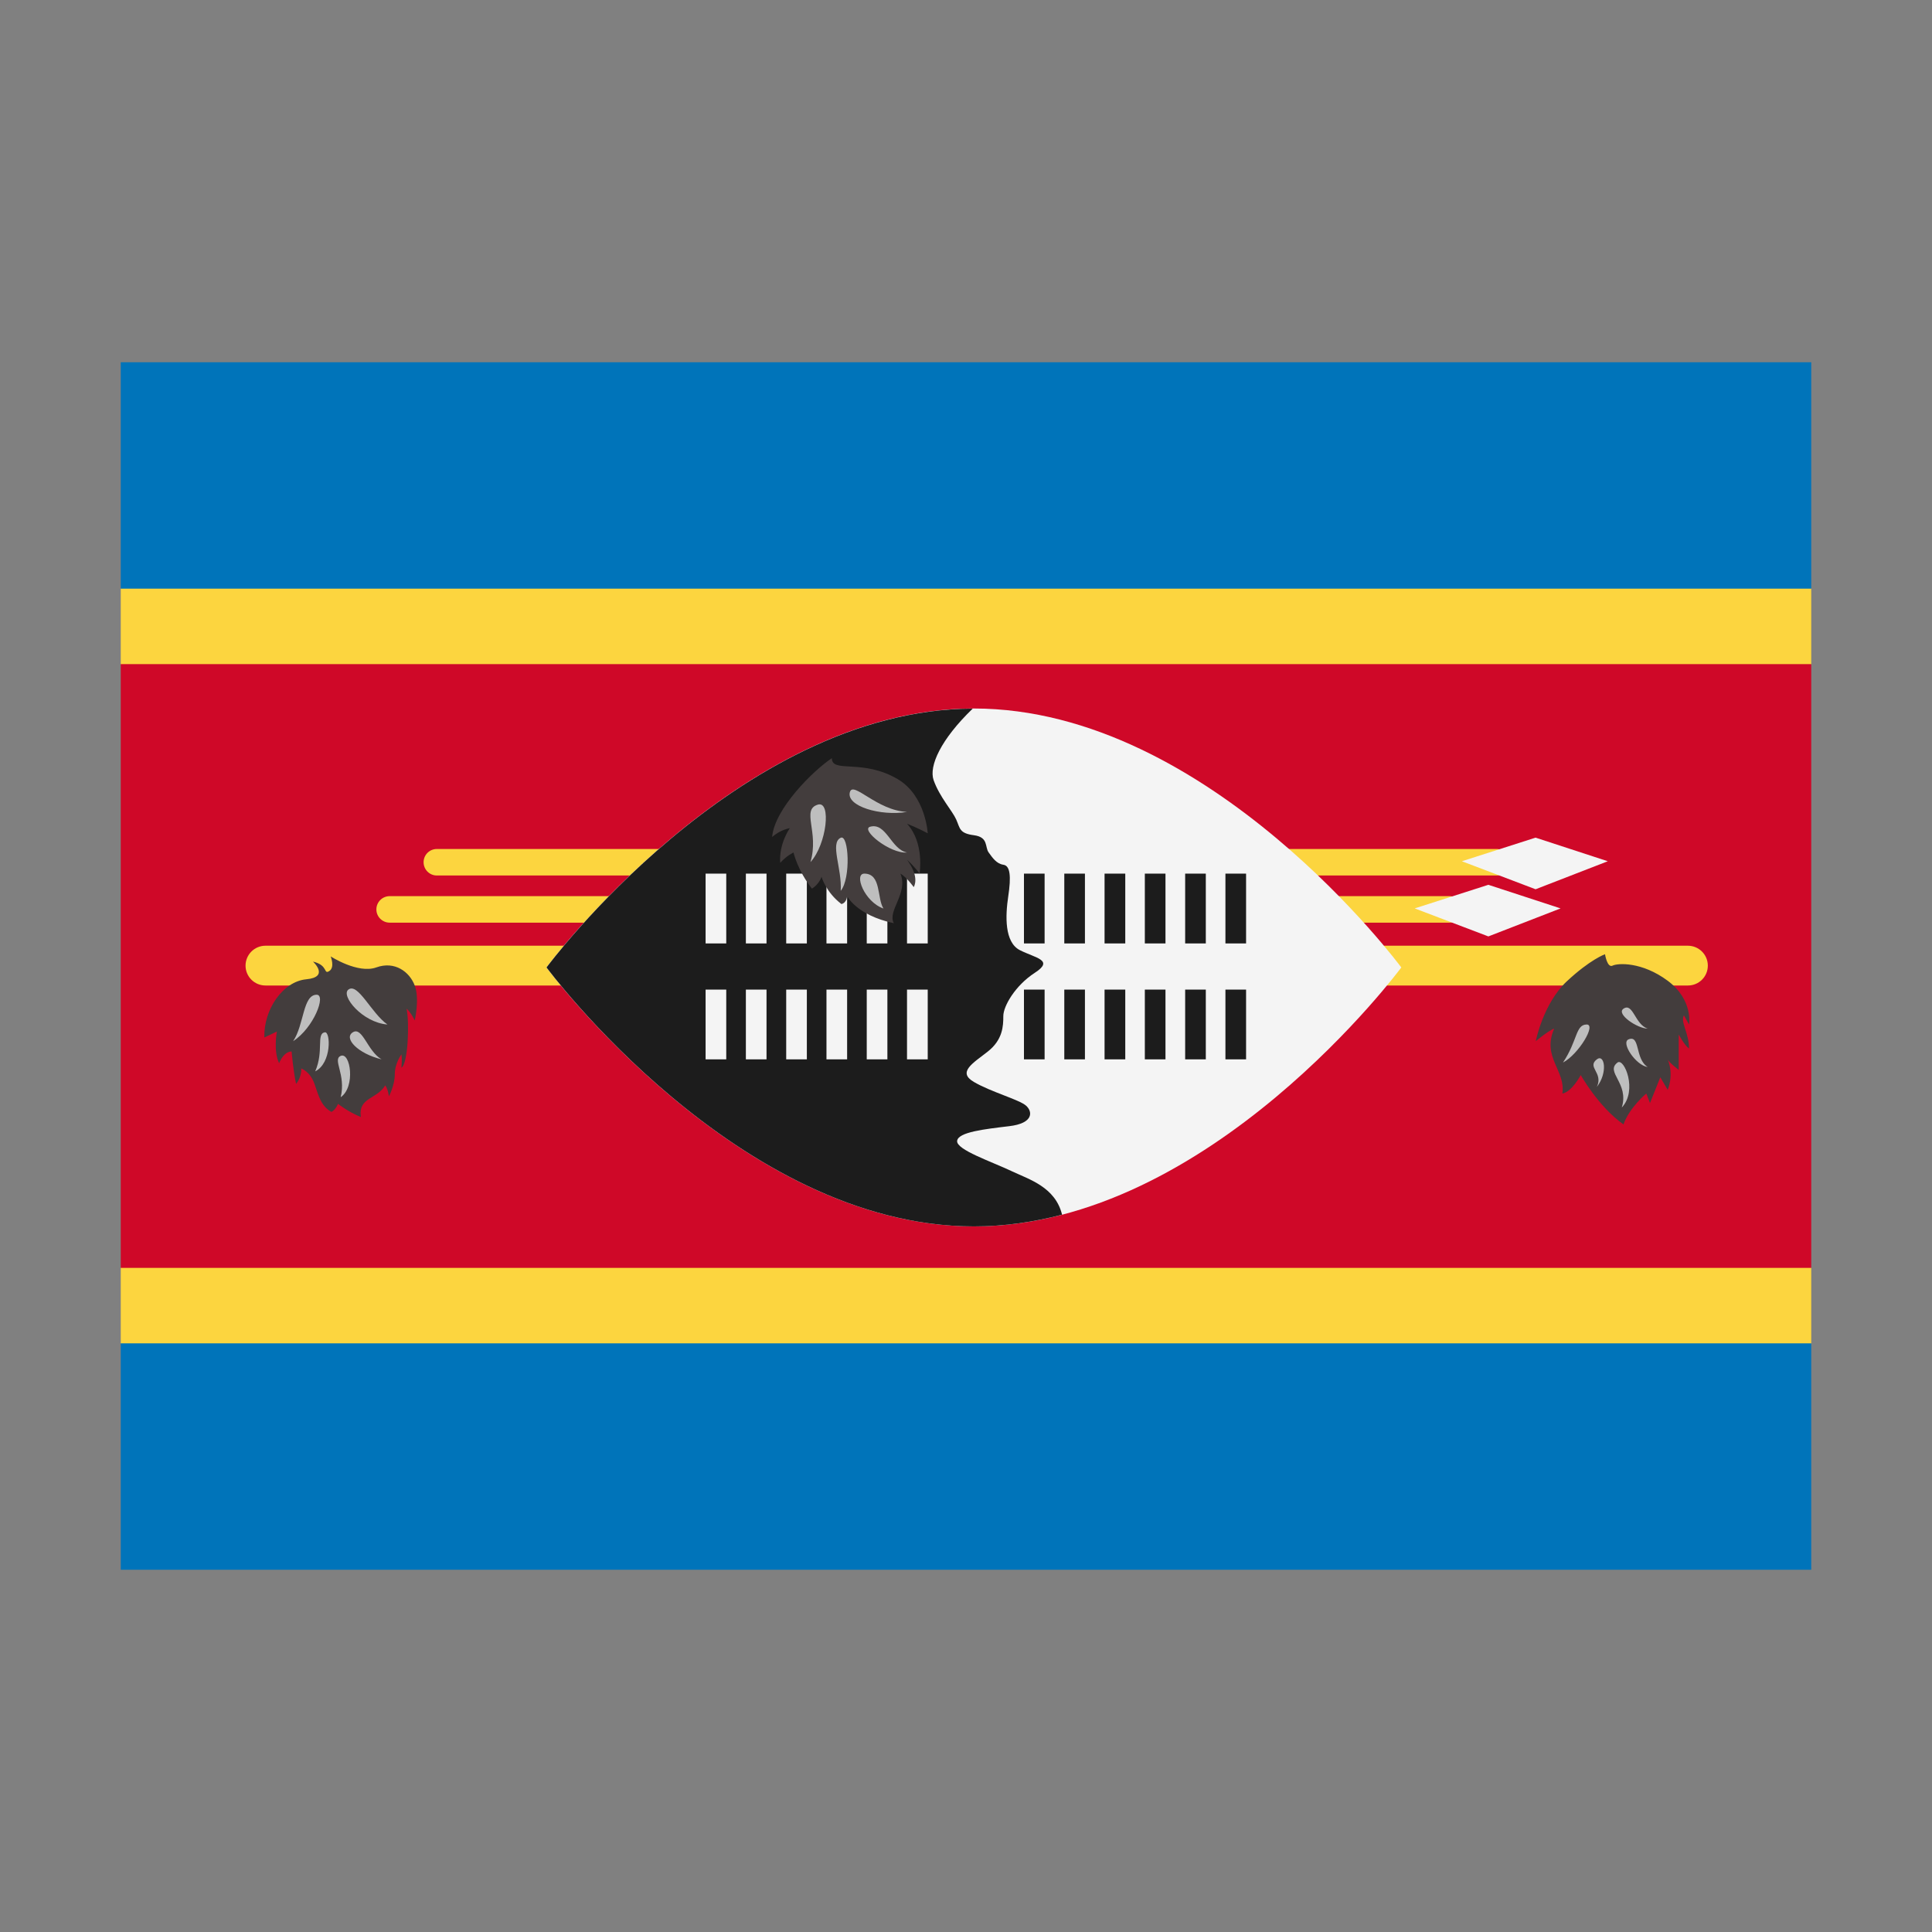 <svg width="32" height="32" viewBox="0 0 32 32" xmlns="http://www.w3.org/2000/svg">
  <rect x="0" y="0" width="32" height="32" fill="#808080" stroke="none"/>
  <polygon fill="#FCD53F" points="2,9.75 3,8.75 29,8.75 30,9.75 30,11 29,12 3,12 2,11" />
  <polygon fill="#FCD53F" points="2,22.25 3,23.25 29,23.25 30,22.25 30,21 29,20 3,20 2,21" />
  <rect fill="#0074BA" x="2" y="6" width="28" height="3.75" />
  <rect fill="#CF0828" x="2" y="11" width="28" height="10" />
  <rect fill="#0074BA" x="2" y="22.25" width="28" height="3.75" />
  <path d="M24.227,15.063C24.227,15.184 24.129,15.282 24.008,15.282L6.454,15.282C6.333,15.282 6.234,15.184 6.234,15.063C6.234,14.941 6.333,14.843 6.454,14.843L24.008,14.843C24.129,14.843 24.227,14.941 24.227,15.063ZM25.009,14.281C25.009,14.402 24.91,14.501 24.789,14.501L7.235,14.501C7.114,14.501 7.016,14.402 7.016,14.281C7.016,14.16 7.114,14.062 7.235,14.062L24.789,14.062C24.91,14.062 25.009,14.159 25.009,14.281ZM28.287,15.994C28.287,16.176 28.14,16.323 27.957,16.323L4.397,16.323C4.215,16.323 4.067,16.176 4.067,15.994C4.067,15.812 4.215,15.664 4.397,15.664L27.956,15.664C28.139,15.664 28.287,15.812 28.287,15.994Z" fill="#fcd53f" />
  <path d="M23.432,15.046L24.652,14.655L25.848,15.046L24.652,15.51L23.432,15.046ZM24.213,14.265L25.434,13.874L26.63,14.265L25.434,14.729L24.213,14.265ZM23.21,16.024C23.21,16.024 20.04,20.313 16.13,20.313C12.221,20.313 9.05,16.024 9.05,16.024C9.05,16.024 12.22,11.735 16.13,11.735C20.041,11.735 23.21,16.024 23.21,16.024Z" fill="#f4f4f4" />
  <path d="M16.765,19.402C17.041,19.533 17.48,19.66 17.591,20.119C17.121,20.241 16.633,20.313 16.132,20.313C12.222,20.313 9.052,16.024 9.052,16.024C9.052,16.024 12.21,11.752 16.111,11.737C15.58,12.249 15.382,12.691 15.464,12.923C15.562,13.2 15.773,13.428 15.838,13.574C15.903,13.72 15.887,13.802 16.131,13.834C16.375,13.866 16.31,14.029 16.375,14.119C16.44,14.209 16.505,14.306 16.619,14.323C16.733,14.339 16.749,14.518 16.7,14.844C16.651,15.17 16.635,15.609 16.895,15.739C17.155,15.87 17.465,15.902 17.139,16.113C16.813,16.325 16.618,16.666 16.618,16.83C16.618,16.993 16.61,17.22 16.362,17.416C16.113,17.611 15.853,17.758 16.13,17.92C16.406,18.083 16.878,18.213 16.992,18.311C17.106,18.409 17.123,18.605 16.716,18.653C16.309,18.702 15.87,18.75 15.853,18.897C15.837,19.044 16.423,19.239 16.765,19.402ZM11.687,14.47L11.687,15.626L12.029,15.626L12.029,14.47L11.687,14.47ZM12.354,16.391L12.354,17.546L12.696,17.546L12.696,16.391L12.354,16.391ZM13.689,16.391L13.689,17.546L14.031,17.546L14.031,16.391L13.689,16.391ZM15.023,16.391L15.023,17.546L15.366,17.546L15.366,16.391L15.023,16.391ZM15.023,14.47L15.023,15.626L15.366,15.626L15.366,14.47L15.023,14.47ZM13.022,16.391L13.022,17.546L13.364,17.546L13.364,16.391L13.022,16.391ZM13.022,14.47L13.022,15.626L13.364,15.626L13.364,14.47L13.022,14.47ZM11.687,16.391L11.687,17.546L12.029,17.546L12.029,16.391L11.687,16.391ZM14.356,16.391L14.356,17.546L14.698,17.546L14.698,16.391L14.356,16.391ZM12.354,14.47L12.354,15.626L12.696,15.626L12.696,14.47L12.354,14.47ZM13.689,14.47L13.689,15.626L14.031,15.626L14.031,14.47L13.689,14.47ZM14.356,14.47L14.356,15.626L14.698,15.626L14.698,14.47L14.356,14.47ZM16.96,14.47L17.302,14.47L17.302,15.626L16.96,15.626L16.96,14.47ZM16.96,16.391L17.302,16.391L17.302,17.546L16.96,17.546L16.96,16.391ZM17.628,14.47L17.97,14.47L17.97,15.626L17.628,15.626L17.628,14.47ZM17.628,16.391L17.97,16.391L17.97,17.546L17.628,17.546L17.628,16.391ZM18.295,14.47L18.638,14.47L18.638,15.626L18.295,15.626L18.295,14.47ZM18.295,16.391L18.638,16.391L18.638,17.546L18.295,17.546L18.295,16.391ZM18.962,14.47L19.304,14.47L19.304,15.626L18.962,15.626L18.962,14.47ZM18.962,16.391L19.304,16.391L19.304,17.546L18.962,17.546L18.962,16.391ZM19.63,14.47L19.972,14.47L19.972,15.626L19.63,15.626L19.63,14.47ZM19.63,16.391L19.972,16.391L19.972,17.546L19.63,17.546L19.63,16.391ZM20.297,14.47L20.639,14.47L20.639,15.626L20.297,15.626L20.297,14.47ZM20.297,16.391L20.639,16.391L20.639,17.546L20.297,17.546L20.297,16.391Z" fill="#1c1c1c" />
  <path d="M13.778,12.558C13.466,12.765 12.826,13.4 12.789,13.864C12.923,13.742 13.082,13.717 13.082,13.717C13.082,13.717 12.899,13.973 12.923,14.291C13.034,14.169 13.143,14.12 13.143,14.12C13.143,14.12 13.208,14.413 13.448,14.718C13.57,14.645 13.607,14.523 13.607,14.523C13.607,14.523 13.68,14.779 13.937,14.974C14.03,14.95 14.03,14.84 14.03,14.84C14.03,14.84 14.181,15.157 14.804,15.291C14.694,15.084 15.048,14.795 14.914,14.47C15.023,14.534 15.134,14.693 15.134,14.693C15.134,14.693 15.243,14.534 15.023,14.241C15.158,14.363 15.231,14.47 15.231,14.47C15.231,14.47 15.316,13.961 15.023,13.643C15.207,13.716 15.366,13.802 15.366,13.802C15.366,13.802 15.335,13.187 14.877,12.91C14.291,12.558 13.778,12.814 13.778,12.558ZM5.184,15.927C5.184,15.927 5.465,16.183 5.074,16.22C4.684,16.256 4.366,16.72 4.378,17.184L4.586,17.086C4.586,17.086 4.525,17.403 4.623,17.611C4.708,17.403 4.83,17.416 4.83,17.416C4.83,17.416 4.855,17.721 4.904,17.953C5.002,17.831 4.989,17.697 4.989,17.697C4.989,17.697 5.136,17.745 5.209,17.953C5.281,18.161 5.319,18.32 5.489,18.417C5.563,18.38 5.599,18.283 5.599,18.283C5.599,18.283 5.746,18.405 5.977,18.502C5.929,18.173 6.246,18.209 6.38,17.977C6.429,18.038 6.441,18.16 6.441,18.16C6.441,18.16 6.539,17.977 6.539,17.794C6.539,17.61 6.649,17.464 6.649,17.464C6.649,17.464 6.662,17.549 6.649,17.684C6.759,17.623 6.784,16.927 6.734,16.707C6.808,16.768 6.869,16.902 6.869,16.902C6.869,16.902 6.954,16.548 6.869,16.323C6.784,16.097 6.539,15.913 6.234,16.023C5.929,16.134 5.477,15.841 5.477,15.841C5.477,15.841 5.551,16.023 5.453,16.084C5.355,16.145 5.441,15.987 5.184,15.927ZM26.584,15.805C26.584,15.805 26.34,15.89 25.949,16.256C25.559,16.623 25.437,17.245 25.437,17.245C25.437,17.245 25.656,17.063 25.742,17.038C25.534,17.513 25.938,17.734 25.877,18.112C26.035,18.088 26.182,17.806 26.182,17.806C26.182,17.806 26.475,18.331 26.89,18.624C26.988,18.344 27.268,18.112 27.268,18.112L27.329,18.27L27.5,17.843L27.622,18.051C27.622,18.051 27.732,17.811 27.622,17.546C27.638,17.594 27.805,17.721 27.805,17.721L27.805,17.135C27.805,17.135 27.902,17.318 27.976,17.367C27.976,17.111 27.829,16.928 27.891,16.818L27.976,16.969C27.976,16.969 28.049,16.562 27.622,16.244C27.195,15.927 26.796,15.951 26.709,15.994C26.62,16.037 26.584,15.805 26.584,15.805Z" fill="#433d3d" />
  <path d="M13.546,13.327C13.773,13.258 13.693,13.986 13.424,14.279C13.571,13.778 13.266,13.413 13.546,13.327ZM14.077,13.119C14.131,12.931 14.522,13.424 15.023,13.448C14.584,13.522 14.01,13.351 14.077,13.119ZM13.925,13.876C14.058,13.814 14.096,14.547 13.925,14.755C13.949,14.389 13.741,13.962 13.925,13.876ZM14.413,13.693C14.244,13.739 14.742,14.145 15.023,14.12C14.759,14.07 14.681,13.62 14.413,13.693ZM14.316,14.47C14.139,14.47 14.316,14.938 14.633,15.048C14.523,14.877 14.6,14.47 14.316,14.47ZM5.245,16.476C5.406,16.476 5.197,17.025 4.855,17.245C5.038,16.977 5.014,16.476 5.245,16.476ZM5.77,16.391C5.64,16.491 6.002,16.937 6.417,16.969C6.149,16.781 5.929,16.27 5.77,16.391ZM5.38,17.098C5.477,17.082 5.495,17.609 5.221,17.745C5.368,17.404 5.234,17.123 5.38,17.098ZM5.844,17.098C6.005,16.999 6.086,17.412 6.32,17.546C5.929,17.452 5.685,17.196 5.844,17.098ZM5.643,17.489C5.805,17.418 5.892,18.004 5.643,18.173C5.734,17.795 5.502,17.55 5.643,17.489ZM26.278,16.969C26.447,16.964 26.144,17.465 25.888,17.599C26.132,17.233 26.095,16.973 26.278,16.969ZM26.889,16.708C26.763,16.795 27.121,17.037 27.292,17.037C27.08,16.972 27.048,16.598 26.889,16.708ZM26.449,17.546C26.578,17.448 26.632,17.77 26.449,18.002C26.561,17.766 26.278,17.677 26.449,17.546ZM26.974,17.215C26.841,17.269 27.096,17.648 27.291,17.673C27.078,17.541 27.17,17.135 26.974,17.215ZM26.791,17.599C26.902,17.516 27.128,18.063 26.862,18.344C26.988,17.937 26.581,17.758 26.791,17.599Z" fill="#bebebe" />
</svg>
